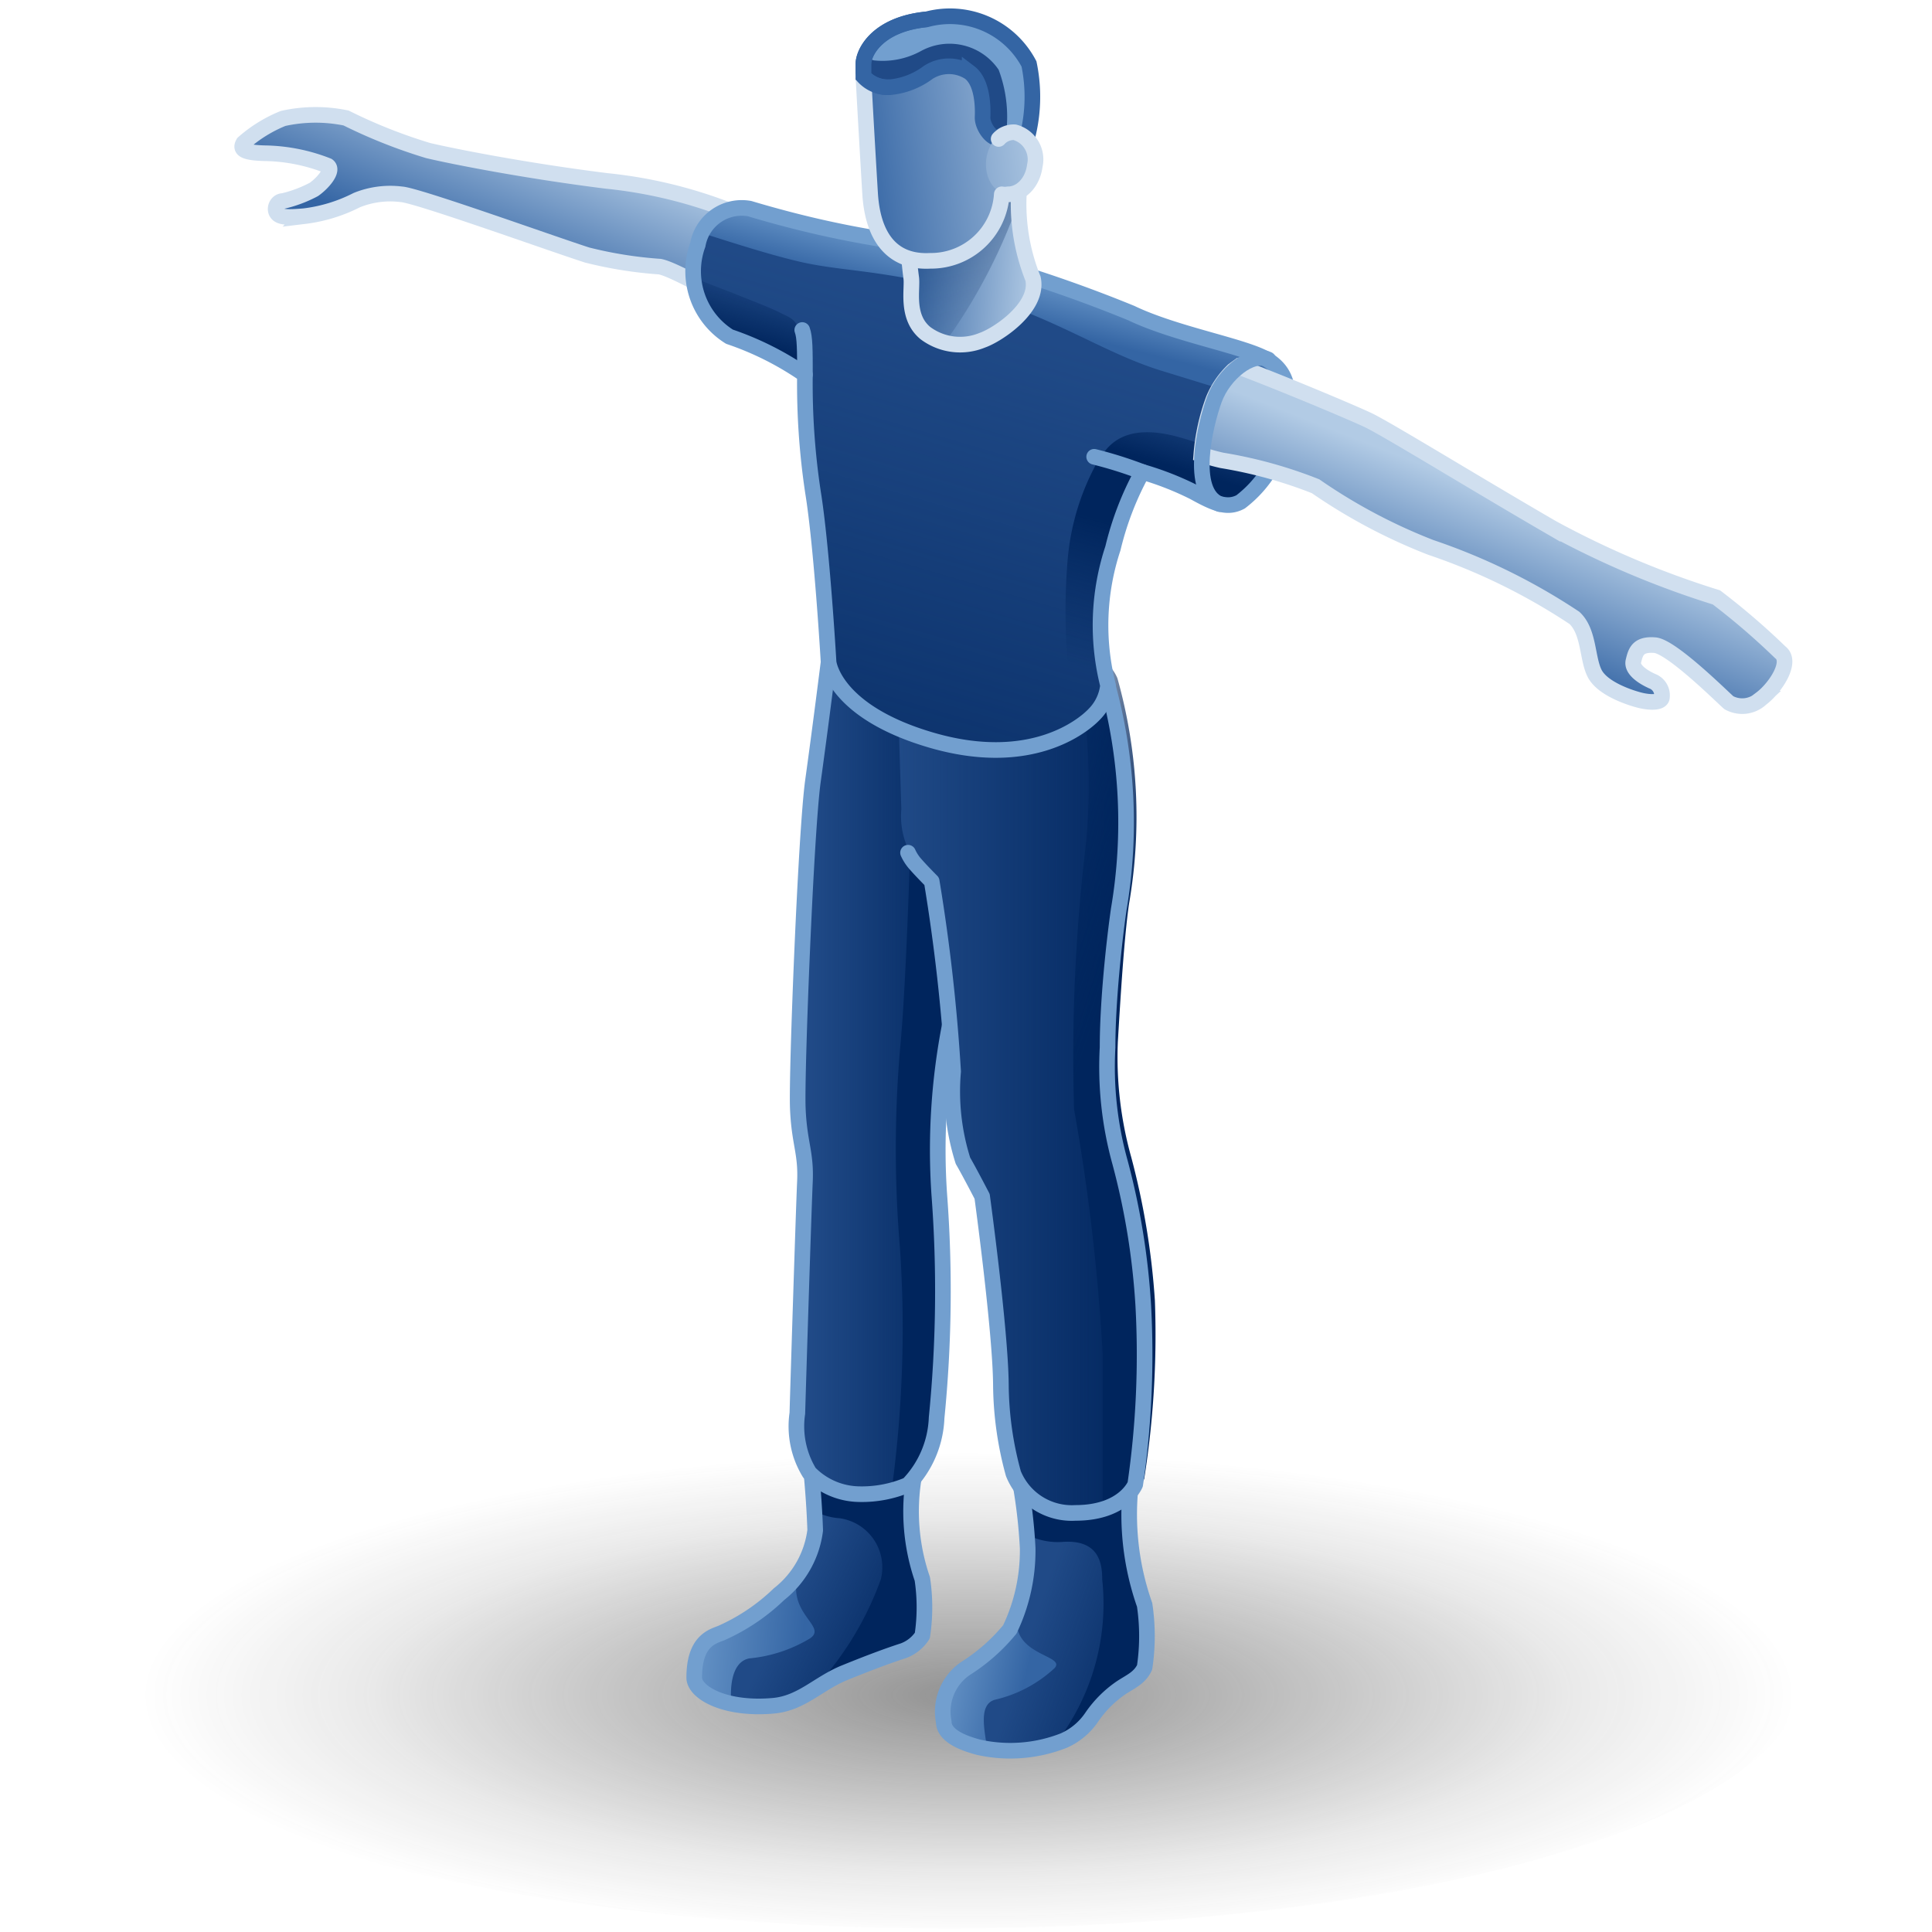 <?xml version="1.0" encoding="UTF-8" standalone="no"?>
<svg
   xmlns:dc="http://purl.org/dc/elements/1.1/"
   xmlns:cc="http://creativecommons.org/ns#"
   xmlns:rdf="http://www.w3.org/1999/02/22-rdf-syntax-ns#"
   xmlns:svg="http://www.w3.org/2000/svg"
   xmlns="http://www.w3.org/2000/svg"
   xmlns:xlink="http://www.w3.org/1999/xlink"
   xmlns:sodipodi="http://sodipodi.sourceforge.net/DTD/sodipodi-0.dtd"
   xmlns:inkscape="http://www.inkscape.org/namespaces/inkscape"
   viewBox="0 0 48 48"
   version="1.1"
   id="svg19129"
   sodipodi:docname="4-Rest Position.svg"
   inkscape:version="1.0.1 (3bc2e813f5, 2020-09-07)">
  <sodipodi:namedview
     pagecolor="#ffffff"
     bordercolor="#666666"
     borderopacity="1"
     objecttolerance="10"
     gridtolerance="10"
     guidetolerance="10"
     inkscape:pageopacity="0"
     inkscape:pageshadow="2"
     inkscape:window-width="2560"
     inkscape:window-height="1377"
     id="namedview19131"
     showgrid="false"
     inkscape:zoom="15.3125"
     inkscape:cx="24"
     inkscape:cy="24"
     inkscape:window-x="-8"
     inkscape:window-y="-8"
     inkscape:window-maximized="1"
     inkscape:current-layer="svg19129" />
  <defs
     id="defs19034">
    <style
       id="style18995">.cls-1{fill:#d0d0d0;}.cls-2{fill:url(#radial-gradient);}.cls-3{fill:#204a87;}.cls-4{fill:url(#linear-gradient);}.cls-5{fill:url(#New_Gradient_Swatch_2);}.cls-6{fill:#00255d;}.cls-14,.cls-24,.cls-26,.cls-7{fill:none;stroke-width:0.35px;}.cls-7{stroke:#729fcf;}.cls-26,.cls-7{stroke-linecap:round;stroke-linejoin:round;}.cls-8{fill:url(#linear-gradient-2);}.cls-9{fill:url(#New_Gradient_Swatch_2-2);}.cls-10{fill:url(#linear-gradient-3);}.cls-11{fill:url(#linear-gradient-4);}.cls-12{fill:url(#linear-gradient-5);}.cls-13{fill:url(#linear-gradient-6);}.cls-14,.cls-26{stroke:#d0dfef;}.cls-14,.cls-24{stroke-miterlimit:10;}.cls-15{fill:url(#linear-gradient-7);}.cls-16{fill:url(#linear-gradient-8);}.cls-17{fill:url(#linear-gradient-9);}.cls-18{fill:url(#New_Gradient_Swatch_2-3);}.cls-19{fill:url(#linear-gradient-10);}.cls-20{fill:url(#linear-gradient-11);}.cls-21{fill:url(#linear-gradient-12);}.cls-22{fill:url(#linear-gradient-13);}.cls-23{fill:#729fcf;}.cls-24{stroke:#3465a4;}.cls-25{fill:url(#linear-gradient-14);}.cls-27{fill:url(#linear-gradient-15);}</style>
    <radialGradient
       id="radial-gradient"
       cx="101.18"
       cy="101.78"
       r="16.74"
       gradientTransform="matrix(1.19,0,0,0.35,-96.05,5.64)"
       gradientUnits="userSpaceOnUse">
      <stop
         offset="0.03"
         stop-color="#2c2c2c"
         stop-opacity="0.5"
         id="stop18997" />
      <stop
         offset="0.68"
         stop-color="#2c2c2c"
         stop-opacity="0.1"
         id="stop18999" />
      <stop
         offset="0.93"
         stop-color="#2c2c2c"
         stop-opacity="0"
         id="stop19001" />
    </radialGradient>
    <linearGradient
       id="linear-gradient"
       x1="20.57"
       y1="38.66"
       x2="23.32"
       y2="39.95"
       gradientUnits="userSpaceOnUse">
      <stop
         offset="0"
         stop-color="#00255d"
         stop-opacity="0"
         id="stop19004" />
      <stop
         offset="1"
         stop-color="#00255d"
         id="stop19006" />
    </linearGradient>
    <linearGradient
       id="New_Gradient_Swatch_2"
       x1="17.64"
       y1="39.75"
       x2="20.64"
       y2="40.06"
       gradientUnits="userSpaceOnUse">
      <stop
         offset="0"
         stop-color="#729fcf"
         id="stop19009" />
      <stop
         offset="1"
         stop-color="#3465a4"
         id="stop19011" />
    </linearGradient>
    <linearGradient
       id="linear-gradient-2"
       x1="25.92"
       y1="39.34"
       x2="28.99"
       y2="40.36"
       xlink:href="#linear-gradient" />
    <linearGradient
       id="New_Gradient_Swatch_2-2"
       x1="23.43"
       y1="40.53"
       x2="25.6"
       y2="41.02"
       xlink:href="#New_Gradient_Swatch_2" />
    <linearGradient
       id="linear-gradient-3"
       x1="20.84"
       y1="27.21"
       x2="24.31"
       y2="27.21"
       xlink:href="#linear-gradient" />
    <linearGradient
       id="linear-gradient-4"
       x1="22.76"
       y1="27.59"
       x2="28.34"
       y2="27.59"
       xlink:href="#linear-gradient" />
    <linearGradient
       id="linear-gradient-5"
       x1="22.43"
       y1="25.87"
       x2="26.8"
       y2="27.34"
       xlink:href="#linear-gradient" />
    <linearGradient
       id="linear-gradient-6"
       x1="14.84"
       y1="5.97"
       x2="13.54"
       y2="9.27"
       gradientUnits="userSpaceOnUse">
      <stop
         offset="0"
         stop-color="#b2cbe5"
         id="stop19019" />
      <stop
         offset="1"
         stop-color="#3465a4"
         id="stop19021" />
    </linearGradient>
    <linearGradient
       id="linear-gradient-7"
       x1="24.95"
       y1="10.63"
       x2="20.53"
       y2="25.7"
       xlink:href="#linear-gradient" />
    <linearGradient
       id="linear-gradient-8"
       x1="19.7"
       y1="9.62"
       x2="19.31"
       y2="10.96"
       xlink:href="#linear-gradient" />
    <linearGradient
       id="linear-gradient-9"
       x1="29.53"
       y1="12.48"
       x2="29.14"
       y2="13.81"
       xlink:href="#linear-gradient" />
    <linearGradient
       id="New_Gradient_Swatch_2-3"
       x1="25.3"
       y1="9.05"
       x2="24.97"
       y2="10.38"
       xlink:href="#New_Gradient_Swatch_2" />
    <linearGradient
       id="linear-gradient-10"
       x1="26.73"
       y1="18.22"
       x2="27.58"
       y2="14.99"
       xlink:href="#linear-gradient" />
    <linearGradient
       id="linear-gradient-11"
       x1="40.46"
       y1="17.77"
       x2="43.43"
       y2="17.77"
       gradientTransform="matrix(-1,0,-0.08,1.05,67.78,-9.53)"
       xlink:href="#linear-gradient-6" />
    <linearGradient
       id="linear-gradient-12"
       x1="45.07"
       y1="-17.44"
       x2="49.39"
       y2="-30.55"
       gradientTransform="matrix(-0.99,-0.1,-0.18,1.04,66.31,35.25)"
       xlink:href="#linear-gradient" />
    <linearGradient
       id="linear-gradient-13"
       x1="60.03"
       y1="97.12"
       x2="65"
       y2="97.56"
       gradientTransform="matrix(-1,0.06,0.06,1,80.95,-94.32)"
       xlink:href="#linear-gradient-6" />
    <linearGradient
       id="linear-gradient-14"
       x1="59.97"
       y1="97.77"
       x2="64.95"
       y2="98.21"
       gradientTransform="matrix(-0.16,-0.99,-0.99,0.16,131.84,51.58)"
       xlink:href="#linear-gradient-6" />
    <linearGradient
       id="linear-gradient-15"
       x1="36.54"
       y1="14.49"
       x2="35.29"
       y2="17.67"
       xlink:href="#linear-gradient-6" />
    <linearGradient
       inkscape:collect="always"
       xlink:href="#linear-gradient"
       id="linearGradient19696"
       gradientUnits="userSpaceOnUse"
       x1="20.57"
       y1="38.66"
       x2="23.32"
       y2="39.95" />
    <linearGradient
       inkscape:collect="always"
       xlink:href="#New_Gradient_Swatch_2"
       id="linearGradient19698"
       gradientUnits="userSpaceOnUse"
       x1="17.64"
       y1="39.75"
       x2="20.64"
       y2="40.06" />
    <linearGradient
       inkscape:collect="always"
       xlink:href="#linear-gradient-6"
       id="linearGradient19700"
       gradientUnits="userSpaceOnUse"
       x1="14.84"
       y1="5.97"
       x2="13.54"
       y2="9.27" />
  </defs>
  <title
     id="title19036">4-Rest Position</title>
  <g
     id="shadow"
     transform="matrix(1.109,0,0,1.109,-2.947,-3.645)"
     style="stroke-width:0.901">
    <ellipse
       class="cls-2"
       cx="23.93"
       cy="40.89"
       rx="19.08"
       ry="5.6"
       id="ellipse19041"
       style="fill:url(#radial-gradient);stroke-width:0.901" />
  </g>
  <g
     id="ART"
     transform="matrix(1.109,0,0,1.109,-2.947,-3.645)"
     style="stroke-width:0.901">
    <path
       class="cls-3"
       d="m 20.79,35.85 c 0,0 0.1,0.82 0.13,1.72 A 2.16,2.16 0 0 1 20.11,39 4.47,4.47 0 0 1 18.82,39.87 c -0.19,0.08 -0.61,0.16 -0.61,1 0,0.33 0.68,0.73 1.78,0.63 0.63,-0.06 1,-0.5 1.59,-0.74 0.59,-0.24 1,-0.39 1.31,-0.49 a 0.86,0.86 0 0 0 0.43,-0.34 4.26,4.26 0 0 0 0,-1.27 4.67,4.67 0 0 1 -0.18,-2.33"
       id="path19044"
       style="stroke-width:0.901" />
    <path
       class="cls-4"
       d="m 20.79,35.85 c 0,0 0.1,0.82 0.13,1.72 A 2.16,2.16 0 0 1 20.11,39 4.47,4.47 0 0 1 18.82,39.87 c -0.19,0.08 -0.61,0.16 -0.61,1 0,0.33 0.68,0.73 1.78,0.63 0.63,-0.06 1,-0.5 1.59,-0.74 0.59,-0.24 1,-0.39 1.31,-0.49 a 0.86,0.86 0 0 0 0.43,-0.34 4.26,4.26 0 0 0 0,-1.27 4.67,4.67 0 0 1 -0.18,-2.33"
       id="path19046"
       style="fill:url(#linearGradient19696);stroke-width:0.901" />
    <path
       class="cls-5"
       d="m 20.79,40 a 3.21,3.21 0 0 1 -1.35,0.44 c -0.44,0.09 -0.42,0.78 -0.4,1 -0.53,-0.12 -0.83,-0.37 -0.83,-0.59 0,-0.8 0.42,-0.88 0.62,-1 A 4.65,4.65 0 0 0 20.12,39 4.17,4.17 0 0 0 20.57,38.48 c -0.36,0.95 0.67,1.24 0.22,1.52 z"
       id="path19048"
       style="fill:url(#linearGradient19698);stroke-width:0.901" />
    <path
       class="cls-6"
       d="m 23.32,39.91 a 0.86,0.86 0 0 1 -0.43,0.34 l -1.3,0.49 a 4.19,4.19 0 0 0 -0.67,0.35 7.11,7.11 0 0 0 1.47,-2.42 1.11,1.11 0 0 0 -0.92,-1.37 1.38,1.38 0 0 1 -0.56,-0.16 c 0,-0.72 -0.12,-1.29 -0.12,-1.29 l 2.35,0.46 a 4.68,4.68 0 0 0 0.18,2.33 4.26,4.26 0 0 1 0,1.27 z"
       id="path19050"
       style="stroke-width:0.901" />
    <path
       class="cls-7"
       d="m 20.79,35.85 c 0,0 0.1,0.82 0.13,1.72 A 2.16,2.16 0 0 1 20.11,39 4.47,4.47 0 0 1 18.82,39.87 c -0.19,0.08 -0.61,0.16 -0.61,1 0,0.33 0.68,0.73 1.78,0.63 0.63,-0.06 1,-0.5 1.59,-0.74 0.59,-0.24 1,-0.39 1.31,-0.49 a 0.86,0.86 0 0 0 0.43,-0.34 4.26,4.26 0 0 0 0,-1.27 4.67,4.67 0 0 1 -0.18,-2.33"
       id="path19052" />
    <path
       class="cls-3"
       d="m 25.48,36.33 a 11.76,11.76 0 0 1 0.2,1.64 4.08,4.08 0 0 1 -0.4,1.82 4.14,4.14 0 0 1 -1,0.88 1.17,1.17 0 0 0 -0.48,1.19 c 0,0.34 0.52,0.5 0.78,0.57 a 3.27,3.27 0 0 0 1.91,-0.15 1.48,1.48 0 0 0 0.63,-0.53 2.51,2.51 0 0 1 0.65,-0.65 c 0.21,-0.14 0.42,-0.22 0.53,-0.46 a 4.73,4.73 0 0 0 0,-1.4 6.1,6.1 0 0 1 -0.3,-2.77"
       id="path19054"
       style="stroke-width:0.901" />
    <path
       class="cls-8"
       d="m 25.48,36.33 a 11.76,11.76 0 0 1 0.2,1.64 4.08,4.08 0 0 1 -0.4,1.82 4.14,4.14 0 0 1 -1,0.88 1.17,1.17 0 0 0 -0.48,1.19 c 0,0.34 0.52,0.5 0.78,0.57 a 3.27,3.27 0 0 0 1.91,-0.15 1.48,1.48 0 0 0 0.63,-0.53 2.51,2.51 0 0 1 0.65,-0.65 c 0.21,-0.14 0.42,-0.22 0.53,-0.46 a 4.73,4.73 0 0 0 0,-1.4 6.1,6.1 0 0 1 -0.3,-2.77 z"
       id="path19056"
       style="fill:url(#linear-gradient-2);stroke-width:0.901" />
    <path
       class="cls-9"
       d="m 26.28,40.66 a 2.93,2.93 0 0 1 -1.31,0.7 c -0.42,0.09 -0.24,0.73 -0.2,1.11 h -0.21 c -0.25,-0.07 -0.77,-0.23 -0.78,-0.57 0,-0.78 0.23,-1 0.49,-1.19 a 4.13,4.13 0 0 0 1,-0.88 1.75,1.75 0 0 0 0.2,-0.45 c -0.26,1.01 1.1,0.97 0.81,1.28 z"
       id="path19058"
       style="fill:url(#New_Gradient_Swatch_2-2);stroke-width:0.901" />
    <path
       class="cls-6"
       d="m 28.28,40.64 c -0.11,0.24 -0.32,0.32 -0.53,0.46 a 2.51,2.51 0 0 0 -0.65,0.65 1.45,1.45 0 0 1 -0.62,0.53 l -0.18,0.07 a 5.09,5.09 0 0 0 1.05,-3.68 c 0,-0.34 -0.06,-0.9 -0.89,-0.84 a 1.52,1.52 0 0 1 -0.81,-0.17 10.65,10.65 0 0 0 -0.17,-1.33 l 2.48,0.14 a 6.16,6.16 0 0 0 0.28,2.77 4.74,4.74 0 0 1 0.04,1.4 z"
       id="path19060"
       style="stroke-width:0.901" />
    <path
       class="cls-7"
       d="m 25.48,36.33 a 11.76,11.76 0 0 1 0.2,1.64 4.08,4.08 0 0 1 -0.4,1.82 4.14,4.14 0 0 1 -1,0.88 1.17,1.17 0 0 0 -0.48,1.19 c 0,0.34 0.52,0.5 0.78,0.57 a 3.27,3.27 0 0 0 1.91,-0.15 1.48,1.48 0 0 0 0.63,-0.53 2.51,2.51 0 0 1 0.65,-0.65 c 0.21,-0.14 0.42,-0.22 0.53,-0.46 a 4.73,4.73 0 0 0 0,-1.4 6.1,6.1 0 0 1 -0.3,-2.77"
       id="path19062" />
    <path
       class="cls-3"
       d="m 24.64,17.66 -3.42,0.46 c 0,0 -0.19,1.51 -0.35,2.66 -0.16,1.15 -0.37,6.52 -0.34,7.32 0.03,0.8 0.19,1 0.16,1.66 -0.03,0.66 -0.14,4.17 -0.17,5.19 a 2,2 0 0 0 0.27,1.33 1.59,1.59 0 0 0 1.1,0.48 2.64,2.64 0 0 0 1.11,-0.21 2.28,2.28 0 0 0 0.64,-1.5 28.67,28.67 0 0 0 0.06,-5 14.64,14.64 0 0 1 0.24,-3.82 c 0.16,-0.83 1.69,-4.57 0.7,-8.57 z"
       id="path19064"
       style="stroke-width:0.901" />
    <path
       class="cls-10"
       d="m 24.64,17.66 -3.42,0.46 c 0,0 -0.19,1.51 -0.35,2.66 -0.16,1.15 -0.37,6.52 -0.34,7.32 0.03,0.8 0.19,1 0.16,1.66 -0.03,0.66 -0.14,4.17 -0.17,5.19 a 2,2 0 0 0 0.27,1.33 1.59,1.59 0 0 0 1.1,0.48 2.64,2.64 0 0 0 1.11,-0.21 2.28,2.28 0 0 0 0.64,-1.5 28.67,28.67 0 0 0 0.06,-5 14.64,14.64 0 0 1 0.24,-3.82 c 0.16,-0.83 1.69,-4.57 0.7,-8.57 z"
       id="path19066"
       style="fill:url(#linear-gradient-3);stroke-width:0.901" />
    <path
       class="cls-6"
       d="m 23.92,26.26 a 15.08,15.08 0 0 0 -0.24,3.82 28.63,28.63 0 0 1 -0.05,5 2.28,2.28 0 0 1 -0.64,1.5 1.91,1.91 0 0 1 -0.36,0.11 26.69,26.69 0 0 0 0.19,-5.43 26.56,26.56 0 0 1 0,-4.46 c 0.15,-1.54 0.24,-4.92 0.24,-4.92 l 1.65,0.23 c 0,0 0,0.22 0.09,0.6 a 31.1,31.1 0 0 1 -0.88,3.55 z"
       id="path19068"
       style="stroke-width:0.901" />
    <path
       class="cls-7"
       d="m 24.64,17.66 -3.42,0.46 c 0,0 -0.19,1.51 -0.35,2.66 -0.16,1.15 -0.37,6.52 -0.34,7.32 0.03,0.8 0.19,1 0.16,1.66 -0.03,0.66 -0.14,4.17 -0.17,5.19 a 2,2 0 0 0 0.27,1.33 1.59,1.59 0 0 0 1.1,0.48 2.64,2.64 0 0 0 1.11,-0.21 2.28,2.28 0 0 0 0.64,-1.5 28.67,28.67 0 0 0 0.06,-5 14.64,14.64 0 0 1 0.24,-3.82 c 0.16,-0.83 1.69,-4.57 0.7,-8.57 z"
       id="path19070" />
    <path
       class="cls-3"
       d="m 22.76,18.54 0.09,2.88 a 1.76,1.76 0 0 0 0.36,1.23 c 0.14,0.16 0.36,0.38 0.36,0.38 a 41.41,41.41 0 0 1 0.48,4.26 5.14,5.14 0 0 0 0.22,2 c 0.14,0.24 0.43,0.8 0.43,0.8 0,0 0.41,3 0.42,4.21 a 7.69,7.69 0 0 0 0.28,2 1.41,1.41 0 0 0 1.39,0.88 c 1.09,0 1.34,-0.64 1.34,-0.64 a 20.23,20.23 0 0 0 0.18,-4 16.07,16.07 0 0 0 -0.52,-3.21 8,8 0 0 1 -0.28,-2.58 c 0,-1 0.14,-2.32 0.25,-3.09 A 11.61,11.61 0 0 0 27.5,18.6 c -0.56,-1.42 -4.74,-0.06 -4.74,-0.06 z"
       id="path19072"
       style="stroke-width:0.901" />
    <path
       class="cls-11"
       d="m 22.76,18.54 0.09,2.88 a 1.76,1.76 0 0 0 0.36,1.23 c 0.14,0.16 0.36,0.38 0.36,0.38 a 41.41,41.41 0 0 1 0.48,4.26 5.14,5.14 0 0 0 0.22,2 c 0.14,0.24 0.43,0.8 0.43,0.8 0,0 0.41,3 0.42,4.21 a 7.69,7.69 0 0 0 0.28,2 1.41,1.41 0 0 0 1.39,0.88 c 1.09,0 1.34,-0.64 1.34,-0.64 a 20.23,20.23 0 0 0 0.18,-4 16.07,16.07 0 0 0 -0.52,-3.21 8,8 0 0 1 -0.28,-2.58 c 0,-1 0.14,-2.32 0.25,-3.09 A 11.61,11.61 0 0 0 27.5,18.6 c -0.56,-1.42 -4.74,-0.06 -4.74,-0.06 z"
       id="path19074"
       style="fill:url(#linear-gradient-4);stroke-width:0.901" />
    <path
       class="cls-12"
       d="m 28.29,36.42 a 1.15,1.15 0 0 1 -0.93,0.6 c 0,-1 0,-1.71 0,-3.4 a 45.6,45.6 0 0 0 -0.64,-5.48 39.85,39.85 0 0 1 0.25,-5.82 13.18,13.18 0 0 0 0,-2.88 l 0.1,-1.5 a 0.94,0.94 0 0 1 0.62,0.54 11.46,11.46 0 0 1 0.26,5.06 c -0.11,0.77 -0.19,2.08 -0.25,3.09 a 8.31,8.31 0 0 0 0.3,2.58 16.77,16.77 0 0 1 0.53,3.21 20.67,20.67 0 0 1 -0.24,4 z"
       id="path19076"
       style="fill:url(#linear-gradient-5);stroke-width:0.901" />
    <path
       class="cls-7"
       d="m 23,22.39 a 1,1 0 0 0 0.17,0.26 c 0.14,0.16 0.36,0.38 0.36,0.38 a 41.41,41.41 0 0 1 0.48,4.26 5.14,5.14 0 0 0 0.22,2 c 0.14,0.24 0.43,0.8 0.43,0.8 0,0 0.41,3 0.42,4.21 a 7.69,7.69 0 0 0 0.28,2 1.41,1.41 0 0 0 1.39,0.88 c 1.09,0 1.34,-0.64 1.34,-0.64 a 20.23,20.23 0 0 0 0.18,-4 16.07,16.07 0 0 0 -0.52,-3.21 8,8 0 0 1 -0.28,-2.58 c 0,-1 0.14,-2.32 0.25,-3.09 A 11.61,11.61 0 0 0 27.46,18.6 C 26.9,17.14 22.72,18.5 22.72,18.5"
       id="path19078" />
    <path
       class="cls-13"
       d="M 19.49,8.21 A 10.43,10.43 0 0 0 16.25,7.34 C 14.41,7.11 12.8,6.79 12.25,6.66 A 11.73,11.73 0 0 1 10.41,5.93 3.37,3.37 0 0 0 9,5.94 3.1,3.1 0 0 0 8.11,6.49 c -0.08,0.14 0,0.22 0.5,0.23 A 4,4 0 0 1 10,7 C 10.14,7.1 9.89,7.39 9.69,7.53 A 2.86,2.86 0 0 1 9,7.79 c -0.14,0 -0.21,0.17 -0.14,0.27 0.07,0.1 0.25,0.1 0.61,0.07 a 3.51,3.51 0 0 0 1.18,-0.36 2,2 0 0 1 1,-0.13 C 12,7.66 15,8.74 15.81,9 a 9.23,9.23 0 0 0 1.63,0.26 c 0.39,0.08 1.39,0.73 2.27,1"
       id="path19080"
       style="fill:url(#linearGradient19700);stroke-width:0.901" />
    <path
       class="cls-14"
       d="M 19.49,8.21 A 10.43,10.43 0 0 0 16.25,7.34 C 14.41,7.11 12.8,6.79 12.25,6.66 A 11.73,11.73 0 0 1 10.41,5.93 3.37,3.37 0 0 0 9,5.94 3.1,3.1 0 0 0 8.11,6.49 c -0.08,0.14 0,0.22 0.5,0.23 A 4,4 0 0 1 10,7 C 10.14,7.1 9.89,7.39 9.69,7.53 A 2.86,2.86 0 0 1 9,7.79 c -0.14,0 -0.21,0.17 -0.14,0.27 0.07,0.1 0.25,0.1 0.61,0.07 a 3.51,3.51 0 0 0 1.18,-0.36 2,2 0 0 1 1,-0.13 C 12,7.66 15,8.74 15.81,9 a 9.23,9.23 0 0 0 1.63,0.26 c 0.39,0.08 1.39,0.73 2.27,1"
       id="path19082" />
    <path
       class="cls-3"
       d="M 23.56,8.88 C 22.91,8.66 21.76,8.65 19.45,7.96 a 1,1 0 0 0 -1.16,0.81 1.73,1.73 0 0 0 0.71,2.06 6.8,6.8 0 0 1 1.69,0.85 16.23,16.23 0 0 0 0.18,2.63 c 0.2,1.23 0.35,3.81 0.35,3.81 0,0 0.11,1.11 2.31,1.75 2.2,0.64 3.38,-0.3 3.65,-0.59 a 1.08,1.08 0 0 0 0.3,-0.64 5.49,5.49 0 0 1 0.11,-3.07 6.87,6.87 0 0 1 0.66,-1.71 6.76,6.76 0 0 1 1.15,0.45 c 0.47,0.26 0.75,0.38 1.05,0.22 a 2.64,2.64 0 0 0 1,-1.66 C 31.57,12.09 31.54,11.64 31.04,11.34 30.54,11.04 29,10.78 28,10.3 A 30.93,30.93 0 0 0 24.11,9 2.45,2.45 0 0 1 23.56,8.88 Z"
       id="path19084"
       style="stroke-width:0.901" />
    <path
       class="cls-15"
       d="M 23.56,8.88 C 22.91,8.66 21.76,8.65 19.45,7.96 a 1,1 0 0 0 -1.16,0.81 1.73,1.73 0 0 0 0.71,2.06 6.8,6.8 0 0 1 1.69,0.85 16.23,16.23 0 0 0 0.18,2.63 c 0.2,1.23 0.35,3.81 0.35,3.81 0,0 0.11,1.11 2.31,1.75 2.2,0.64 3.38,-0.3 3.65,-0.59 a 1.08,1.08 0 0 0 0.3,-0.64 5.49,5.49 0 0 1 0.11,-3.07 6.87,6.87 0 0 1 0.66,-1.71 6.76,6.76 0 0 1 1.15,0.45 c 0.47,0.26 0.75,0.38 1.05,0.22 a 2.64,2.64 0 0 0 1,-1.66 C 31.57,12.09 31.54,11.64 31.04,11.34 30.54,11.04 29,10.78 28,10.3 A 30.93,30.93 0 0 0 24.11,9 2.45,2.45 0 0 1 23.56,8.88 Z"
       id="path19086"
       style="fill:url(#linear-gradient-7);stroke-width:0.901" />
    <path
       class="cls-16"
       d="m 20.63,11.09 a 3.09,3.09 0 0 1 0,0.52 A 7.8,7.8 0 0 0 19,10.83 1.44,1.44 0 0 1 18.24,9.53 c 0.34,0.13 1.65,0.63 1.89,0.76 0.24,0.13 0.45,0.12 0.5,0.8 z"
       id="path19088"
       style="fill:url(#linear-gradient-8);stroke-width:0.901" />
    <path
       class="cls-17"
       d="m 31.05,13.92 a 2,2 0 0 1 -0.6,0.61 c -0.3,0.16 -0.57,0 -1.05,-0.22 a 4.73,4.73 0 0 0 -0.74,-0.32 v 0 L 28.6,13.93 27.3,13.55 c 0.18,-0.28 0.55,-0.81 1.77,-0.47 a 8.2,8.2 0 0 1 1.98,0.84 z"
       id="path19090"
       style="fill:url(#linear-gradient-9);stroke-width:0.901" />
    <path
       class="cls-18"
       d="m 31.55,12.23 -0.11,0.21 C 31.44,12.44 30,12 28.67,11.59 27.34,11.18 26.23,10.35 24.31,9.83 22.39,9.31 21.53,9.38 20.53,9.14 19.81,8.97 18.87,8.66 18.39,8.51 A 1,1 0 0 1 19.46,8 c 2.3,0.69 3.45,0.7 4.11,0.92 0.16,0.06 -0.07,0 0.54,0.15 A 30.4,30.4 0 0 1 28,10.3 c 1,0.48 2.56,0.74 3.06,1 a 0.92,0.92 0 0 1 0.49,0.93 z"
       id="path19092"
       style="fill:url(#New_Gradient_Swatch_2-3);stroke-width:0.901" />
    <path
       class="cls-19"
       d="m 27.59,15.57 a 5.61,5.61 0 0 0 -0.11,3.07 1.1,1.1 0 0 1 -0.29,0.64 1.81,1.81 0 0 1 -0.41,0.32 13.79,13.79 0 0 1 -0.21,-3.7 5.46,5.46 0 0 1 0.72,-2.35 l 1,0.31 a 6.87,6.87 0 0 0 -0.7,1.71 z"
       id="path19094"
       style="fill:url(#linear-gradient-10);stroke-width:0.901" />
    <path
       class="cls-7"
       d="M 23.56,8.88 C 22.91,8.66 21.76,8.65 19.45,7.96 a 1,1 0 0 0 -1.16,0.81 1.73,1.73 0 0 0 0.71,2.06 6.8,6.8 0 0 1 1.69,0.85 16.23,16.23 0 0 0 0.18,2.63 c 0.2,1.23 0.35,3.81 0.35,3.81 0,0 0.11,1.11 2.31,1.75 2.2,0.64 3.38,-0.3 3.65,-0.59 a 1.08,1.08 0 0 0 0.3,-0.64 5.49,5.49 0 0 1 0.11,-3.07 6.87,6.87 0 0 1 0.66,-1.71 6.76,6.76 0 0 1 1.15,0.45 c 0.47,0.26 0.75,0.38 1.05,0.22 a 2.64,2.64 0 0 0 1,-1.66 C 31.57,12.09 31.54,11.64 31.04,11.34 30.54,11.04 29,10.78 28,10.3 A 30.93,30.93 0 0 0 24.11,9 2.45,2.45 0 0 1 23.56,8.88 Z"
       id="path19096" />
    <path
       class="cls-20"
       d="m 25.56,7 a 5.5,5.5 0 0 0 0.24,2.45 c 0.23,0.61 -0.62,1.26 -1,1.38 A 1.57,1.57 0 0 1 23.36,10.75 C 22.91,10.38 23.08,9.75 23.04,9.5 A 8.47,8.47 0 0 1 23,8.59 V 8.17"
       id="path19098"
       style="fill:url(#linear-gradient-11);stroke-width:0.901" />
    <path
       class="cls-21"
       d="m 23.43,10.7 a 1.19,1.19 0 0 0 0.44,0.2 12.37,12.37 0 0 0 1.66,-3.25 2.82,2.82 0 0 1 0,-0.53 L 23,8.21 v 0.4 a 6.64,6.64 0 0 0 0.08,0.9 c 0.04,0.29 -0.08,0.9 0.35,1.19 z"
       id="path19100"
       style="fill:url(#linear-gradient-12);stroke-width:0.901" />
    <path
       class="cls-14"
       d="m 25.56,7 a 4.48,4.48 0 0 0 0.24,2.53 c 0.14,0.64 -0.79,1.26 -1.14,1.38 A 1.3,1.3 0 0 1 23.39,10.75 C 22.94,10.38 23.11,9.75 23.07,9.5 A 8.47,8.47 0 0 1 23,8.59 V 8.17"
       id="path19102" />
    <path
       class="cls-22"
       d="M 23.33,4 C 22.9,4 21.9,4 22,5 l 0.15,2.62 c 0,0.48 0.19,1.57 1.35,1.51 A 1.59,1.59 0 0 0 25.1,7.64 L 24.98,5.41 A 1.43,1.43 0 0 0 23.33,4 Z"
       id="path19104"
       style="fill:url(#linear-gradient-13);stroke-width:0.901" />
    <path
       class="cls-3"
       d="m 25,6.46 a 0.75,0.75 0 0 1 -0.28,-0.6 c 0,-0.36 0,-0.73 -0.29,-0.9 A 0.85,0.85 0 0 0 23.5,4.96 1.69,1.69 0 0 1 22.65,5.29 0.74,0.74 0 0 1 22,5 V 4.72 c 0,-0.25 0.3,-0.89 1.42,-1 a 2,2 0 0 1 2.29,1 A 3.62,3.62 0 0 1 25.44,7 6.7,6.7 0 0 0 25,6.46 Z"
       id="path19106"
       style="stroke-width:0.901" />
    <path
       class="cls-23"
       d="m 22,4.36 v 0 a 0.29,0.29 0 0 0 0.24,0.28 1.79,1.79 0 0 0 1.05,-0.21 1.33,1.33 0 0 1 1.74,0.42 3,3 0 0 1 0.12,1.7 c 0.13,0.2 0.26,0.43 0.26,0.43 a 3.7,3.7 0 0 0 0.2,-2.34 2,2 0 0 0 -2.29,-1 A 1.62,1.62 0 0 0 22,4.36 Z"
       id="path19108"
       style="stroke-width:0.901" />
    <path
       class="cls-24"
       d="m 25.08,6.34 c -0.15,0.15 -0.42,-0.2 -0.41,-0.43 0.01,-0.23 0,-0.78 -0.29,-1 a 0.85,0.85 0 0 0 -0.93,0 A 1.69,1.69 0 0 1 22.6,5.24 0.74,0.74 0 0 1 22,5 V 4.72 c 0,-0.25 0.3,-0.89 1.42,-1 a 2,2 0 0 1 2.29,1 A 3.62,3.62 0 0 1 25.44,7 c 0,0 -0.14,-0.87 -0.36,-0.66 z"
       id="path19110" />
    <ellipse
       class="cls-25"
       cx="25.27"
       cy="6.92"
       rx="0.7"
       ry="0.52"
       transform="rotate(-83.92,25.272,6.924)"
       id="ellipse19112"
       style="fill:url(#linear-gradient-14);stroke-width:0.901" />
    <path
       class="cls-26"
       d="m 22,5 c 0.05,0.93 0.12,2.13 0.15,2.62 0.03,0.49 0.19,1.57 1.35,1.51 a 1.59,1.59 0 0 0 1.6,-1.49 v 0 a 0.39,0.39 0 0 0 0.14,0 c 0.29,0 0.55,-0.26 0.6,-0.64 A 0.63,0.63 0 0 0 25.39,6.25 0.45,0.45 0 0 0 25.03,6.4"
       id="path19114" />
    <path
       class="cls-24"
       d="M 22.6,5.24 A 0.74,0.74 0 0 1 22,5 V 4.72 c 0,-0.25 0.3,-0.89 1.42,-1"
       id="path19116" />
    <path
       class="cls-7"
       d="m 20.69,11.68 c 0,-0.55 0,-0.84 -0.06,-1"
       id="path19118" />
    <path
       class="cls-7"
       d="M 28.25,13.86 A 9.17,9.17 0 0 0 27.17,13.52"
       id="path19120" />
    <path
       class="cls-27"
       d="m 42.11,18.94 a 0.62,0.62 0 0 1 -0.72,0.09 c -0.11,-0.09 -1.28,-1.26 -1.66,-1.29 -0.38,-0.03 -0.43,0.15 -0.48,0.36 -0.05,0.21 0.29,0.39 0.43,0.45 a 0.34,0.34 0 0 1 0.21,0.35 c 0,0.14 -0.28,0.13 -0.51,0.07 -0.23,-0.06 -0.83,-0.26 -1,-0.6 -0.17,-0.34 -0.12,-0.93 -0.45,-1.24 a 13.77,13.77 0 0 0 -3.22,-1.58 12.47,12.47 0 0 1 -2.58,-1.37 10.15,10.15 0 0 0 -2.1,-0.58 4.28,4.28 0 0 1 -0.46,-0.13 4.62,4.62 0 0 1 0.27,-1.23 1.89,1.89 0 0 1 0.45,-0.66 L 30.4,11.5 c 1.08,0.41 2.48,1 2.89,1.19 0.41,0.19 2.39,1.41 4.15,2.43 a 20.26,20.26 0 0 0 3.67,1.55 15.84,15.84 0 0 1 1.43,1.23 c 0.28,0.21 -0.11,0.8 -0.43,1.04 z"
       id="path19122"
       style="fill:url(#linear-gradient-15);stroke-width:0.901" />
    <path
       class="cls-14"
       d="m 42.11,18.94 a 0.62,0.62 0 0 1 -0.72,0.09 c -0.11,-0.09 -1.28,-1.26 -1.66,-1.29 -0.38,-0.03 -0.43,0.15 -0.48,0.36 -0.05,0.21 0.29,0.39 0.43,0.45 a 0.34,0.34 0 0 1 0.21,0.35 c 0,0.14 -0.28,0.13 -0.51,0.07 -0.23,-0.06 -0.83,-0.26 -1,-0.6 -0.17,-0.34 -0.12,-0.93 -0.45,-1.24 a 13.77,13.77 0 0 0 -3.22,-1.58 12.47,12.47 0 0 1 -2.58,-1.37 10.15,10.15 0 0 0 -2.1,-0.58 4.28,4.28 0 0 1 -0.46,-0.13 4.62,4.62 0 0 1 0.27,-1.23 1.89,1.89 0 0 1 0.45,-0.66 L 30.4,11.5 c 1.08,0.41 2.48,1 2.89,1.19 0.41,0.19 2.39,1.41 4.15,2.43 a 20.26,20.26 0 0 0 3.67,1.55 15.84,15.84 0 0 1 1.43,1.23 c 0.28,0.21 -0.11,0.8 -0.43,1.04 z"
       id="path19124" />
    <path
       class="cls-7"
       d="m 31.07,11.34 c -0.37,-0.18 -1,0.32 -1.21,0.9 -0.21,0.58 -0.56,2.06 0.12,2.34"
       id="path19126" />
  </g>
</svg>
